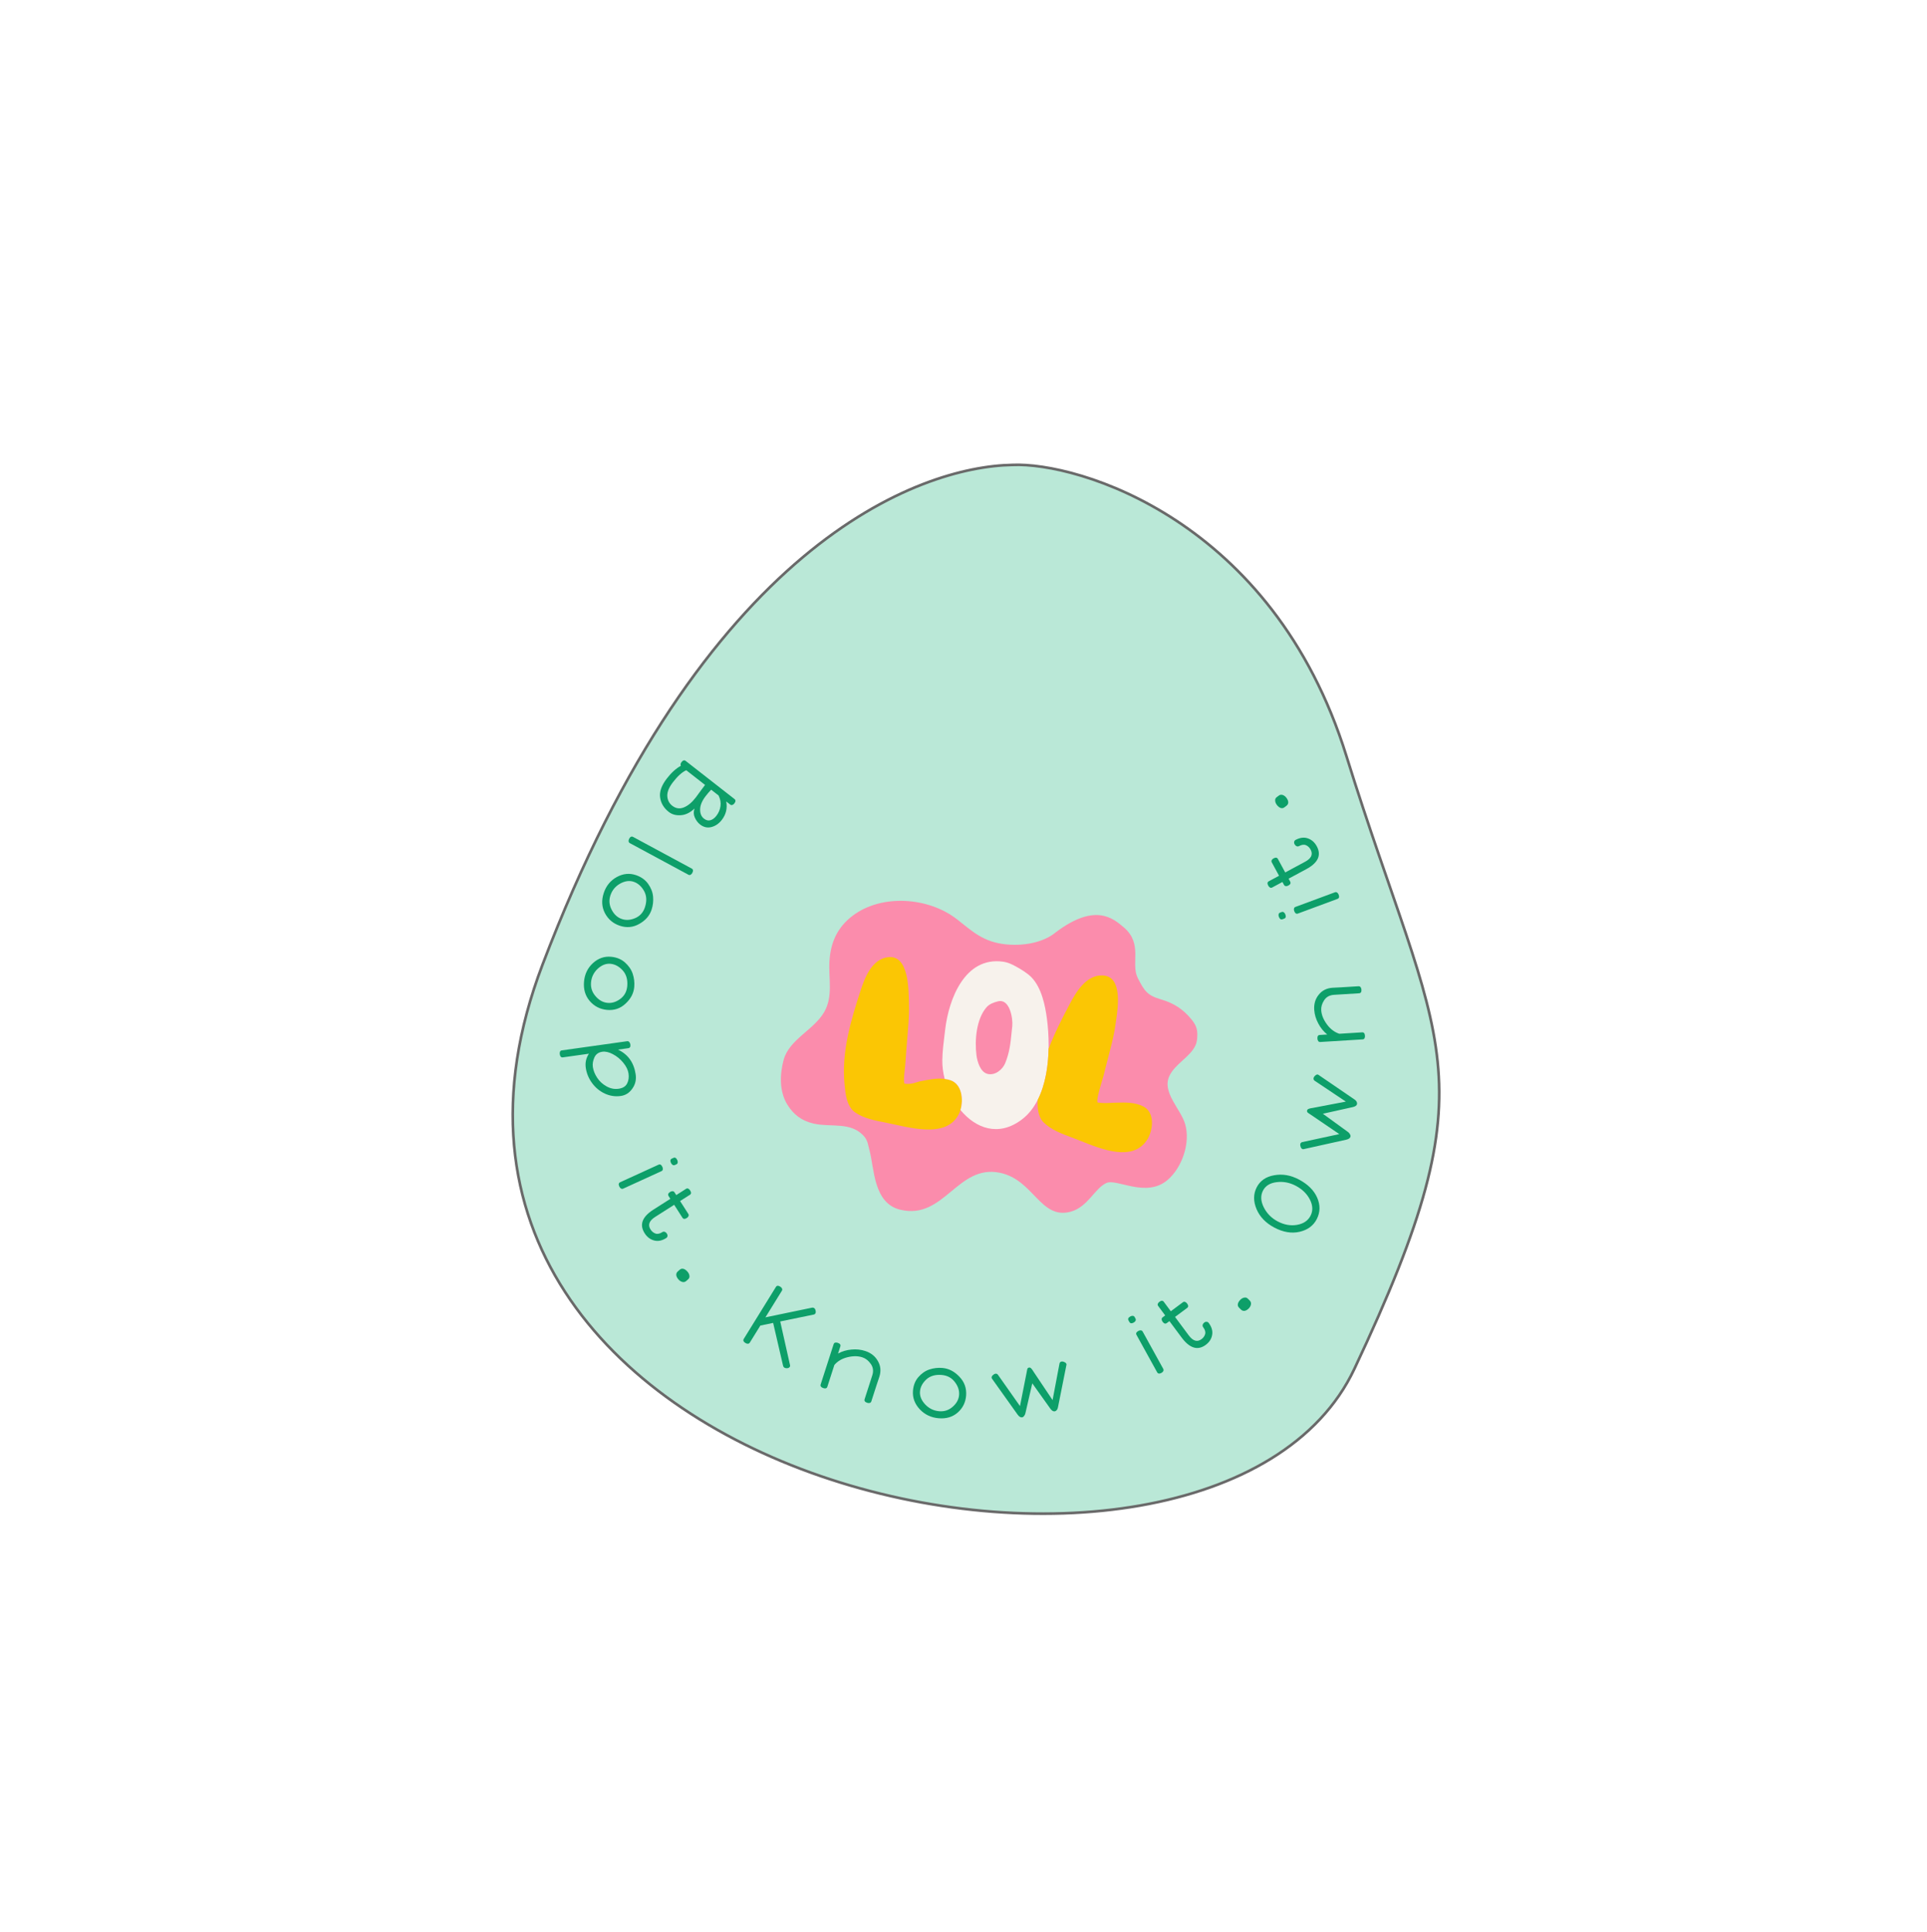 <svg width="344" height="345" viewBox="0 0 344 345" fill="none" xmlns="http://www.w3.org/2000/svg">
<g filter="url(#filter0_d_7_98)">
<path d="M93.604 168.469C122.216 93.246 160.837 79.511 177.519 79.228C189.106 78.724 223.971 88.929 237.11 131.191C253.534 184.018 263.628 187.393 238.539 240.634C213.45 293.876 57.839 262.498 93.604 168.469Z" fill="#BAE8D7"/>
<path d="M93.604 168.469C122.216 93.246 160.837 79.511 177.519 79.228C189.106 78.724 223.971 88.929 237.11 131.191C253.534 184.018 263.628 187.393 238.539 240.634C213.45 293.876 57.839 262.498 93.604 168.469Z" stroke="#696969" stroke-width="0.472"/>
</g>
<path d="M179.731 168.635C175.496 168.261 173.482 166.191 170.798 164.11C165.746 160.196 157.466 159.589 152.283 163.454C149.426 165.581 148.26 168.362 148.068 171.673C147.892 174.725 148.749 177.853 147.149 180.671C145.321 183.888 140.885 185.589 139.899 189.225C139.214 191.761 139.064 194.86 140.589 197.29C141.627 198.943 143.053 200.122 145.231 200.616C148.392 201.332 152.017 200.205 154.325 202.983C154.926 203.707 154.992 204.575 155.217 205.4C156.093 208.6 155.886 214.852 160.729 216.002C168.564 217.866 170.893 207.868 178.462 209.394C184.535 210.618 185.711 217.797 191.104 216.358C194.207 215.53 195.41 212.175 197.514 211.225C199.366 210.388 204.588 213.941 208.407 210.706C211.025 208.483 212.539 204.083 211.571 200.725C210.779 197.974 207.417 195.101 208.734 192.165C209.725 189.959 212.473 188.74 213.414 186.644C213.701 186.005 213.75 185.279 213.738 184.593C213.721 183.531 213.361 182.818 212.637 181.946C211.227 180.248 209.612 179.132 207.3 178.46C204.805 177.735 204.311 176.968 203.121 174.653C201.794 172.072 204.08 168.571 200.644 165.609C198.635 163.877 195.418 161.22 188.454 166.477C186.767 167.902 183.616 168.978 179.731 168.635Z" fill="#FB8CAC"/>
<path d="M161.507 193.5C161.237 193.356 161.46 191.489 161.484 191.283C161.634 190.032 161.694 188.774 161.793 187.519C161.891 186.307 161.975 185.105 162.086 183.893C162.16 183.055 162.208 182.195 162.248 181.356C162.288 180.551 162.28 179.741 162.256 178.935C162.191 176.794 162.273 170.48 158.558 170.902C155.605 171.236 154.349 174.644 153.6 176.946C151.87 182.254 150.198 187.903 150.761 193.58C150.928 195.262 151.106 197.513 152.631 198.603C154.155 199.692 156.261 200.089 158.059 200.436C162.037 201.204 169.062 203.524 171.251 198.747C172.077 196.944 171.951 193.6 169.626 192.857C167.799 192.275 165.94 192.764 164.162 193.089C163.727 193.173 162.764 193.668 161.507 193.5Z" fill="#FBC604"/>
<path fill-rule="evenodd" clip-rule="evenodd" d="M168.642 192.64C168.349 191.516 168.2 190.376 168.218 189.279C168.245 187.74 168.434 186.215 168.624 184.688C168.663 184.375 168.702 184.061 168.739 183.747C169.385 178.348 172.261 170.801 179.005 171.705C179.907 171.826 180.604 172.153 181.372 172.575C182.282 173.079 183.44 173.771 184.171 174.542C185.94 176.405 186.581 179.518 186.893 181.892C187.666 187.802 187.247 196.238 182.407 199.897C178.241 203.046 174.165 201.463 171.459 198.197C172.033 196.334 171.731 193.529 169.626 192.857C169.305 192.755 168.976 192.683 168.642 192.64ZM180.587 184.351C180.624 183.97 180.664 183.589 180.705 183.209C180.852 181.884 180.264 178.255 178.157 178.792C177.421 178.974 176.632 179.26 176.127 179.835C174.283 181.92 173.97 185.785 174.318 188.446C174.459 189.509 174.979 191.441 176.323 191.756C177.643 192.066 178.98 190.978 179.45 189.818C180.235 187.866 180.394 186.281 180.587 184.351Z" fill="#F7F2EC"/>
<path d="M185.243 196.402C185.186 197.837 185.296 199.404 186.318 200.425C187.626 201.731 189.609 202.462 191.316 203.092L191.377 203.114C191.861 203.292 192.389 203.504 192.949 203.728C196.791 205.266 202.116 207.398 204.713 203.616C205.836 201.979 206.278 198.671 204.104 197.562C202.597 196.793 200.929 196.84 199.312 196.884C199.093 196.89 198.875 196.896 198.658 196.9C198.556 196.901 198.429 196.909 198.278 196.919C197.776 196.951 197.006 197 195.962 196.86C195.562 196.552 196.901 192.476 196.982 192.145C197.074 191.773 197.166 191.401 197.261 191.03C197.356 190.659 197.45 190.289 197.544 189.921C197.748 189.118 197.952 188.318 198.165 187.513C198.381 186.703 198.576 185.87 198.757 185.047C198.933 184.262 199.062 183.465 199.173 182.669C199.191 182.544 199.212 182.404 199.234 182.252C199.591 179.841 200.403 174.35 196.879 174.168C193.906 174.014 192.081 177.158 190.95 179.297C189.594 181.856 188.239 184.509 187.192 187.262C187.125 190.456 186.589 193.761 185.243 196.402Z" fill="#FBC604"/>
<path d="M122.419 135.874L131.116 142.668C131.358 142.857 131.349 143.122 131.089 143.461C130.986 143.595 130.869 143.682 130.737 143.722C130.599 143.771 130.471 143.75 130.354 143.658L129.64 143.1C129.874 144.312 129.613 145.409 128.859 146.391C128.351 147.051 127.736 147.478 127.013 147.67C126.289 147.862 125.609 147.709 124.97 147.211C124.575 146.902 124.262 146.485 124.031 145.962C123.802 145.455 123.788 144.922 123.987 144.363C123.2 145.106 122.384 145.504 121.537 145.557C120.684 145.619 119.97 145.426 119.394 144.976C118.505 144.281 117.987 143.419 117.842 142.392C117.697 141.364 118.091 140.243 119.024 139.029C119.826 137.984 120.666 137.219 121.544 136.733C121.443 136.526 121.483 136.307 121.661 136.074C121.915 135.744 122.168 135.677 122.419 135.874ZM122.507 137.528C121.762 137.861 120.968 138.576 120.124 139.674C119.425 140.585 119.091 141.403 119.123 142.128C119.165 142.861 119.459 143.441 120.008 143.869C120.646 144.368 121.332 144.468 122.065 144.169C122.807 143.877 123.521 143.285 124.207 142.392C124.42 142.115 124.716 141.711 125.096 141.179C125.485 140.655 125.741 140.312 125.864 140.151L122.507 137.528ZM126.957 141.004C126.637 141.326 126.309 141.706 125.973 142.143C125.328 142.983 124.998 143.768 124.983 144.499C124.97 145.246 125.197 145.802 125.665 146.167C126.051 146.469 126.438 146.564 126.826 146.453C127.214 146.341 127.572 146.071 127.901 145.643C128.286 145.143 128.525 144.579 128.618 143.952C128.711 143.325 128.598 142.687 128.278 142.036L126.957 141.004Z" fill="#0D9F69"/>
<path d="M113.024 149.438L123.477 155.08C123.748 155.226 123.784 155.489 123.584 155.868C123.506 156.017 123.405 156.123 123.283 156.185C123.155 156.257 123.026 156.258 122.895 156.187L112.442 150.546C112.312 150.476 112.236 150.364 112.213 150.211C112.201 150.063 112.234 149.915 112.312 149.765C112.506 149.396 112.743 149.287 113.024 149.438Z" fill="#0D9F69"/>
<path d="M113.544 156.262C114.469 156.58 115.186 157.094 115.695 157.805C116.212 158.531 116.508 159.289 116.584 160.079C116.657 160.88 116.569 161.661 116.319 162.423C115.968 163.496 115.236 164.343 114.122 164.964C113.017 165.599 111.845 165.705 110.608 165.281C109.435 164.879 108.56 164.132 107.985 163.04C107.42 161.951 107.35 160.757 107.775 159.459C108.193 158.182 108.966 157.23 110.093 156.602C111.231 155.977 112.382 155.864 113.544 156.262ZM113.138 157.448C112.373 157.186 111.56 157.295 110.696 157.775C109.844 158.259 109.266 158.962 108.964 159.885C108.679 160.754 108.754 161.603 109.189 162.432C109.62 163.272 110.223 163.824 110.998 164.09C111.751 164.348 112.552 164.294 113.402 163.929C114.252 163.564 114.83 162.915 115.135 161.981C115.494 160.887 115.44 159.919 114.973 159.079C114.503 158.25 113.891 157.706 113.138 157.448Z" fill="#0D9F69"/>
<path d="M109.12 170.838C110.09 170.933 110.904 171.269 111.561 171.846C112.228 172.435 112.69 173.106 112.945 173.86C113.199 174.624 113.292 175.407 113.225 176.208C113.129 177.337 112.613 178.333 111.675 179.196C110.748 180.072 109.635 180.446 108.337 180.318C107.107 180.197 106.087 179.67 105.278 178.737C104.481 177.805 104.139 176.656 104.255 175.291C104.368 173.948 104.899 172.84 105.849 171.966C106.811 171.094 107.901 170.718 109.12 170.838ZM108.997 172.088C108.196 172.01 107.431 172.304 106.703 172.972C105.987 173.641 105.588 174.461 105.506 175.431C105.429 176.345 105.696 177.157 106.308 177.865C106.919 178.585 107.63 178.985 108.443 179.065C109.233 179.143 109.998 178.906 110.739 178.353C111.48 177.8 111.892 177.033 111.975 176.051C112.072 174.9 111.797 173.969 111.152 173.256C110.505 172.556 109.787 172.166 108.997 172.088Z" fill="#0D9F69"/>
<path d="M100.288 187.55L111.959 185.911C112.105 185.891 112.226 185.937 112.323 186.049C112.432 186.16 112.499 186.3 112.524 186.469C112.587 186.884 112.462 187.114 112.149 187.158L110.318 187.415C112.104 188.254 113.156 189.718 113.473 191.807C113.618 192.762 113.422 193.615 112.885 194.367C112.361 195.129 111.673 195.57 110.822 195.689C109.826 195.829 108.866 195.683 107.943 195.25C107.03 194.816 106.277 194.188 105.683 193.365C105.091 192.553 104.722 191.665 104.575 190.699C104.433 189.767 104.618 188.915 105.129 188.143L100.478 188.796C100.175 188.839 99.992 188.646 99.927 188.22C99.901 188.051 99.918 187.9 99.978 187.765C100.039 187.642 100.143 187.57 100.288 187.55ZM107.528 187.789C106.845 187.885 106.371 188.227 106.106 188.815C105.843 189.414 105.752 189.983 105.834 190.522C105.933 191.173 106.191 191.814 106.607 192.444C107.023 193.074 107.574 193.581 108.262 193.967C108.962 194.362 109.682 194.507 110.421 194.403C111.182 194.297 111.694 193.978 111.956 193.448C112.22 192.929 112.301 192.333 112.199 191.659C112.103 191.03 111.789 190.392 111.256 189.744C110.736 189.106 110.121 188.601 109.413 188.23C108.716 187.858 108.088 187.711 107.528 187.789Z" fill="#0D9F69"/>
<path d="M110.719 211.085L117.561 207.958C117.838 207.831 118.067 207.965 118.249 208.357C118.321 208.513 118.345 208.658 118.321 208.794C118.302 208.941 118.226 209.045 118.093 209.106L111.251 212.233C111.118 212.294 110.984 212.286 110.849 212.21C110.725 212.129 110.626 212.011 110.555 211.856C110.377 211.474 110.432 211.217 110.719 211.085ZM119.944 206.868L120.221 206.742C120.498 206.615 120.727 206.749 120.909 207.142C120.981 207.297 121.005 207.442 120.981 207.578C120.962 207.725 120.886 207.829 120.753 207.89L120.476 208.016C120.343 208.077 120.209 208.069 120.074 207.993C119.949 207.912 119.851 207.794 119.779 207.639C119.602 207.257 119.657 207 119.944 206.868Z" fill="#0D9F69"/>
<path d="M119.626 212.825C119.768 212.734 119.913 212.689 120.061 212.69C120.214 212.7 120.331 212.768 120.411 212.892L120.724 213.383L122.476 212.266C122.599 212.187 122.725 212.175 122.853 212.228C122.987 212.292 123.1 212.395 123.192 212.54C123.426 212.905 123.414 213.169 123.158 213.332L121.406 214.449L122.881 216.755C122.96 216.88 122.97 217.01 122.908 217.143C122.856 217.271 122.759 217.381 122.617 217.471C122.256 217.701 121.992 217.687 121.827 217.427L120.352 215.121L116.948 217.291C115.885 217.969 115.614 218.716 116.136 219.533C116.358 219.879 116.643 220.116 116.993 220.245C117.348 220.383 117.764 220.301 118.238 219.999C118.371 219.914 118.514 219.897 118.667 219.948C118.827 220.009 118.955 220.116 119.054 220.27C119.146 220.414 119.18 220.562 119.156 220.712C119.141 220.857 119.058 220.977 118.906 221.074C118.15 221.543 117.428 221.678 116.74 221.481C116.059 221.293 115.506 220.868 115.083 220.205C114.106 218.677 114.629 217.268 116.651 215.979L119.67 214.054L119.357 213.564C119.185 213.295 119.275 213.049 119.626 212.825Z" fill="#0D9F69"/>
<path d="M120.993 227.02L121.349 226.708C121.535 226.545 121.751 226.493 121.995 226.552C122.248 226.619 122.49 226.786 122.722 227.053C122.925 227.285 123.042 227.531 123.074 227.791C123.115 228.044 123.038 228.255 122.843 228.426L122.487 228.737C122.292 228.907 122.061 228.959 121.792 228.89C121.532 228.814 121.305 228.665 121.11 228.441C120.878 228.174 120.75 227.915 120.725 227.663C120.709 227.405 120.798 227.19 120.993 227.02Z" fill="#0D9F69"/>
<path d="M132.78 239.054L138.513 229.784C138.673 229.525 138.936 229.511 139.302 229.743C139.447 229.834 139.546 229.944 139.601 230.072C139.666 230.206 139.659 230.336 139.582 230.46L136.64 235.217L144.945 233.492C145.085 233.461 145.208 233.478 145.314 233.545C145.458 233.637 145.552 233.789 145.594 234.003C145.652 234.212 145.637 234.389 145.548 234.533C145.488 234.629 145.404 234.689 145.295 234.713L139.284 235.949L141.049 243.824C141.064 243.886 141.041 243.966 140.982 244.061C140.899 244.196 140.75 244.274 140.534 244.298C140.325 244.312 140.143 244.27 139.988 244.173C139.892 244.112 139.822 243.987 139.777 243.799L138.018 236.208L135.734 236.683L133.85 239.73C133.773 239.855 133.657 239.922 133.504 239.931C133.357 239.931 133.211 239.886 133.066 239.794C132.71 239.569 132.614 239.322 132.78 239.054Z" fill="#0D9F69"/>
<path d="M146.497 247.206L148.819 240C148.864 239.86 148.952 239.771 149.084 239.732C149.227 239.697 149.379 239.707 149.541 239.761C149.95 239.899 150.109 240.113 150.015 240.404L149.605 241.677C150.331 241.278 151.13 241.042 152.002 240.966C152.878 240.881 153.71 240.97 154.497 241.236C155.51 241.577 156.254 242.179 156.729 243.043C157.218 243.898 157.299 244.832 156.974 245.842C156.943 245.939 156.778 246.431 156.48 247.32C156.196 248.201 155.885 249.168 155.545 250.221C155.5 250.361 155.405 250.454 155.258 250.5C155.116 250.535 154.963 250.526 154.802 250.471C154.403 250.337 154.252 250.119 154.349 249.818L155.715 245.578C155.96 244.815 155.874 244.137 155.456 243.543C155.049 242.953 154.554 242.56 153.972 242.363C153.185 242.098 152.292 242.089 151.293 242.336C150.307 242.575 149.525 243.038 148.945 243.725L147.694 247.61C147.6 247.9 147.349 247.976 146.939 247.838C146.778 247.783 146.65 247.699 146.555 247.583C146.472 247.472 146.452 247.346 146.497 247.206Z" fill="#0D9F69"/>
<path d="M162.977 248.357C163.046 247.386 163.36 246.571 163.918 245.914C164.488 245.246 165.146 244.785 165.892 244.53C166.648 244.277 167.428 244.184 168.23 244.252C169.36 244.348 170.369 244.866 171.257 245.806C172.157 246.735 172.561 247.849 172.469 249.148C172.381 250.38 171.882 251.4 170.972 252.209C170.063 253.007 168.925 253.347 167.558 253.231C166.213 253.117 165.092 252.584 164.193 251.632C163.296 250.669 162.89 249.577 162.977 248.357ZM164.23 248.481C164.173 249.283 164.488 250.049 165.175 250.778C165.863 251.496 166.692 251.896 167.664 251.978C168.579 252.056 169.383 251.789 170.074 251.178C170.777 250.567 171.157 249.855 171.215 249.041C171.271 248.25 171.013 247.484 170.44 246.742C169.868 246 169.09 245.587 168.107 245.503C166.955 245.405 166.032 245.679 165.338 246.325C164.655 246.971 164.286 247.69 164.23 248.481Z" fill="#0D9F69"/>
<path d="M177.027 246.029C176.997 245.873 177.058 245.717 177.212 245.562C177.377 245.404 177.537 245.311 177.693 245.282C177.871 245.25 178.02 245.309 178.142 245.46L182.085 251.061L183.257 245.125C183.27 245.076 183.287 244.986 183.308 244.855C183.328 244.724 183.345 244.635 183.359 244.586C183.372 244.537 183.389 244.476 183.41 244.403C183.441 244.328 183.482 244.274 183.533 244.242C183.585 244.209 183.644 244.187 183.71 244.175C183.777 244.162 183.842 244.173 183.907 244.208C183.982 244.24 184.05 244.291 184.109 244.361C184.18 244.429 184.233 244.494 184.268 244.557C184.315 244.618 184.363 244.69 184.414 244.773C184.463 244.845 184.488 244.886 184.49 244.898L187.902 249.99L189.143 243.434C189.199 243.251 189.316 243.142 189.494 243.11C189.661 243.079 189.841 243.115 190.033 243.218C190.235 243.308 190.35 243.426 190.379 243.571C190.389 243.627 190.385 243.691 190.364 243.764L188.863 251.287C188.831 251.477 188.76 251.641 188.648 251.777C188.534 251.902 188.416 251.976 188.294 251.998C188.038 252.045 187.778 251.891 187.513 251.535L184.279 246.999L183.046 252.358C183.001 252.539 182.922 252.698 182.811 252.834C182.71 252.968 182.599 253.047 182.477 253.069C182.21 253.118 181.944 252.965 181.679 252.609L177.113 246.204C177.067 246.143 177.038 246.085 177.027 246.029Z" fill="#0D9F69"/>
<path d="M206.561 245.013L202.884 238.35C202.736 238.08 202.849 237.843 203.224 237.637C203.373 237.556 203.515 237.523 203.653 237.539C203.8 237.549 203.909 237.619 203.981 237.749L207.657 244.412C207.729 244.542 207.732 244.677 207.668 244.816C207.598 244.945 207.489 245.051 207.34 245.132C206.975 245.332 206.715 245.292 206.561 245.013ZM201.604 236.029L201.455 235.759C201.306 235.49 201.42 235.252 201.795 235.047C201.943 234.965 202.086 234.933 202.224 234.948C202.371 234.959 202.48 235.029 202.552 235.159L202.7 235.428C202.772 235.558 202.776 235.693 202.711 235.832C202.641 235.961 202.532 236.067 202.383 236.148C202.018 236.348 201.758 236.308 201.604 236.029Z" fill="#0D9F69"/>
<path d="M207.543 236.006C207.441 235.869 207.384 235.726 207.372 235.578C207.37 235.424 207.427 235.303 207.545 235.215L208.005 234.873L206.75 233.183C206.661 233.064 206.638 232.939 206.681 232.808C206.733 232.67 206.826 232.55 206.962 232.45C207.305 232.194 207.568 232.19 207.752 232.437L209.007 234.127L211.175 232.514C211.292 232.426 211.42 232.41 211.558 232.463C211.689 232.508 211.806 232.599 211.908 232.736C212.166 233.084 212.174 233.349 211.93 233.53L209.763 235.143L212.202 238.426C212.964 239.451 213.729 239.678 214.497 239.107C214.822 238.865 215.034 238.565 215.133 238.207C215.24 237.843 215.124 237.432 214.784 236.974C214.688 236.846 214.66 236.703 214.698 236.547C214.745 236.384 214.841 236.249 214.985 236.141C215.121 236.04 215.264 235.998 215.416 236.013C215.561 236.019 215.687 236.095 215.796 236.242C216.325 236.972 216.52 237.687 216.381 238.387C216.252 239.081 215.875 239.66 215.252 240.124C213.816 241.192 212.374 240.751 210.924 238.801L208.76 235.889L208.3 236.232C208.047 236.42 207.795 236.345 207.543 236.006Z" fill="#0D9F69"/>
<path d="M221.525 233.822L221.186 233.484C221.009 233.306 220.938 233.093 220.976 232.844C221.021 232.588 221.167 232.335 221.412 232.087C221.625 231.871 221.86 231.739 222.115 231.692C222.363 231.636 222.579 231.702 222.765 231.887L223.104 232.225C223.29 232.411 223.36 232.64 223.315 232.913C223.261 233.178 223.132 233.414 222.926 233.622C222.681 233.871 222.435 234.014 222.187 234.054C221.932 234.085 221.711 234.008 221.525 233.822Z" fill="#0D9F69"/>
<path d="M227.508 219.196C225.966 218.383 224.9 217.279 224.309 215.885C223.723 214.48 223.733 213.186 224.34 212.002C224.947 210.818 225.987 210.099 227.462 209.844C228.932 209.574 230.397 209.824 231.858 210.594C233.471 211.445 234.565 212.531 235.142 213.854C235.713 215.162 235.69 216.431 235.073 217.66C234.467 218.844 233.444 219.604 232.004 219.941C230.569 220.268 229.07 220.019 227.508 219.196ZM228.094 218.09C229.243 218.696 230.393 218.901 231.543 218.704C232.698 218.498 233.502 217.953 233.955 217.07C234.402 216.198 234.367 215.242 233.849 214.205C233.321 213.162 232.477 212.335 231.318 211.724C230.209 211.14 229.065 210.925 227.885 211.08C226.709 211.225 225.901 211.729 225.459 212.592C225.006 213.474 225.054 214.468 225.602 215.572C226.155 216.667 226.985 217.506 228.094 218.09Z" fill="#0D9F69"/>
<path d="M232.568 205.184C232.412 205.15 232.291 205.031 232.205 204.828C232.121 204.613 232.094 204.428 232.126 204.273C232.161 204.095 232.271 203.98 232.456 203.928L239.086 202.497L234.042 199.065C234.003 199.034 233.926 198.982 233.813 198.912C233.7 198.841 233.623 198.79 233.583 198.758C233.543 198.726 233.493 198.686 233.433 198.639C233.375 198.58 233.341 198.521 233.33 198.46C233.319 198.4 233.32 198.337 233.334 198.27C233.347 198.204 233.381 198.148 233.437 198.102C233.495 198.045 233.567 198.003 233.654 197.975C233.743 197.936 233.822 197.913 233.894 197.905C233.967 197.887 234.051 197.87 234.147 197.856C234.231 197.84 234.279 197.833 234.29 197.835L240.254 196.694L234.664 192.954C234.516 192.829 234.459 192.678 234.495 192.501C234.528 192.334 234.628 192.182 234.795 192.045C234.953 191.894 235.104 191.834 235.248 191.865C235.304 191.877 235.361 191.907 235.421 191.955L241.807 196.319C241.971 196.423 242.096 196.554 242.18 196.711C242.253 196.866 242.277 197.004 242.253 197.126C242.201 197.381 241.962 197.561 241.536 197.665L236.151 198.862L240.639 202.121C240.79 202.235 240.908 202.37 240.992 202.527C241.078 202.673 241.109 202.807 241.085 202.929C241.031 203.195 240.791 203.38 240.365 203.485L232.761 205.173C232.688 205.192 232.623 205.196 232.568 205.184Z" fill="#0D9F69"/>
<path d="M243.258 185.585L235.685 186.052C235.538 186.061 235.421 186.012 235.334 185.903C235.245 185.784 235.195 185.639 235.182 185.469C235.15 185.039 235.287 184.815 235.592 184.796L236.93 184.713C236.278 184.185 235.747 183.53 235.337 182.748C234.916 181.967 234.674 181.163 234.613 180.337C234.534 179.273 234.801 178.364 235.414 177.61C236.015 176.845 236.847 176.43 237.909 176.365C238.01 176.358 238.53 176.332 239.469 176.285C240.395 176.228 241.411 176.165 242.518 176.097C242.665 176.088 242.788 176.143 242.888 176.262C242.976 176.381 243.027 176.526 243.039 176.696C243.071 177.115 242.928 177.334 242.612 177.353L238.156 177.628C237.354 177.678 236.76 178.004 236.374 178.608C235.986 179.201 235.816 179.802 235.861 180.413C235.923 181.24 236.262 182.071 236.881 182.909C237.487 183.735 238.221 184.293 239.082 184.581L243.165 184.328C243.47 184.31 243.638 184.515 243.67 184.945C243.683 185.115 243.654 185.265 243.585 185.394C243.514 185.512 243.405 185.576 243.258 185.585Z" fill="#0D9F69"/>
<path d="M238.755 160.504L231.696 163.118C231.411 163.224 231.192 163.075 231.038 162.67C230.978 162.51 230.965 162.363 230.998 162.229C231.028 162.085 231.112 161.987 231.249 161.936L238.308 159.321C238.446 159.271 238.579 159.288 238.708 159.374C238.826 159.464 238.915 159.588 238.976 159.748C239.125 160.142 239.052 160.394 238.755 160.504ZM229.238 164.029L228.952 164.135C228.667 164.241 228.447 164.091 228.294 163.686C228.234 163.527 228.22 163.38 228.254 163.246C228.284 163.101 228.367 163.004 228.505 162.953L228.79 162.847C228.928 162.796 229.061 162.813 229.19 162.899C229.308 162.989 229.398 163.114 229.458 163.274C229.607 163.668 229.534 163.919 229.238 164.029Z" fill="#0D9F69"/>
<path d="M229.989 158.117C229.841 158.197 229.693 158.231 229.545 158.22C229.393 158.198 229.281 158.123 229.211 157.992L228.934 157.481L227.103 158.465C226.974 158.535 226.848 158.538 226.724 158.475C226.595 158.402 226.489 158.291 226.408 158.14C226.201 157.76 226.232 157.497 226.5 157.353L228.33 156.369L227.026 153.963C226.956 153.833 226.956 153.703 227.027 153.575C227.088 153.451 227.193 153.349 227.342 153.269C227.719 153.067 227.981 153.101 228.128 153.371L229.432 155.777L232.988 153.864C234.1 153.266 234.424 152.542 233.962 151.69C233.767 151.329 233.499 151.072 233.159 150.918C232.814 150.754 232.394 150.805 231.898 151.072C231.759 151.147 231.615 151.153 231.466 151.091C231.311 151.018 231.191 150.902 231.104 150.742C231.022 150.591 230.999 150.442 231.034 150.294C231.059 150.151 231.151 150.037 231.309 149.952C232.099 149.54 232.829 149.458 233.501 149.705C234.168 149.942 234.689 150.406 235.064 151.098C235.928 152.691 235.303 154.056 233.19 155.192L230.035 156.889L230.312 157.4C230.464 157.681 230.357 157.92 229.989 158.117Z" fill="#0D9F69"/>
<path d="M229.658 143.872L229.28 144.156C229.082 144.305 228.863 144.342 228.623 144.265C228.376 144.18 228.146 143.996 227.934 143.713C227.749 143.467 227.65 143.213 227.637 142.952C227.614 142.697 227.707 142.492 227.914 142.336L228.292 142.052C228.498 141.897 228.733 141.863 228.996 141.95C229.25 142.045 229.466 142.211 229.644 142.448C229.857 142.731 229.966 142.998 229.972 143.25C229.97 143.509 229.865 143.717 229.658 143.872Z" fill="#0D9F69"/>
<defs>
<filter id="filter0_d_7_98" x="88.056" y="78.974" width="169.104" height="191.532" filterUnits="userSpaceOnUse" color-interpolation-filters="sRGB">
<feFlood flood-opacity="0" result="BackgroundImageFix"/>
<feColorMatrix in="SourceAlpha" type="matrix" values="0 0 0 0 0 0 0 0 0 0 0 0 0 0 0 0 0 0 127 0" result="hardAlpha"/>
<feOffset dx="3.241" dy="3.782"/>
<feComposite in2="hardAlpha" operator="out"/>
<feColorMatrix type="matrix" values="0 0 0 0 0 0 0 0 0 0 0 0 0 0 0 0 0 0 0.85 0"/>
<feBlend mode="normal" in2="BackgroundImageFix" result="effect1_dropShadow_7_98"/>
<feBlend mode="normal" in="SourceGraphic" in2="effect1_dropShadow_7_98" result="shape"/>
</filter>
</defs>
</svg>
